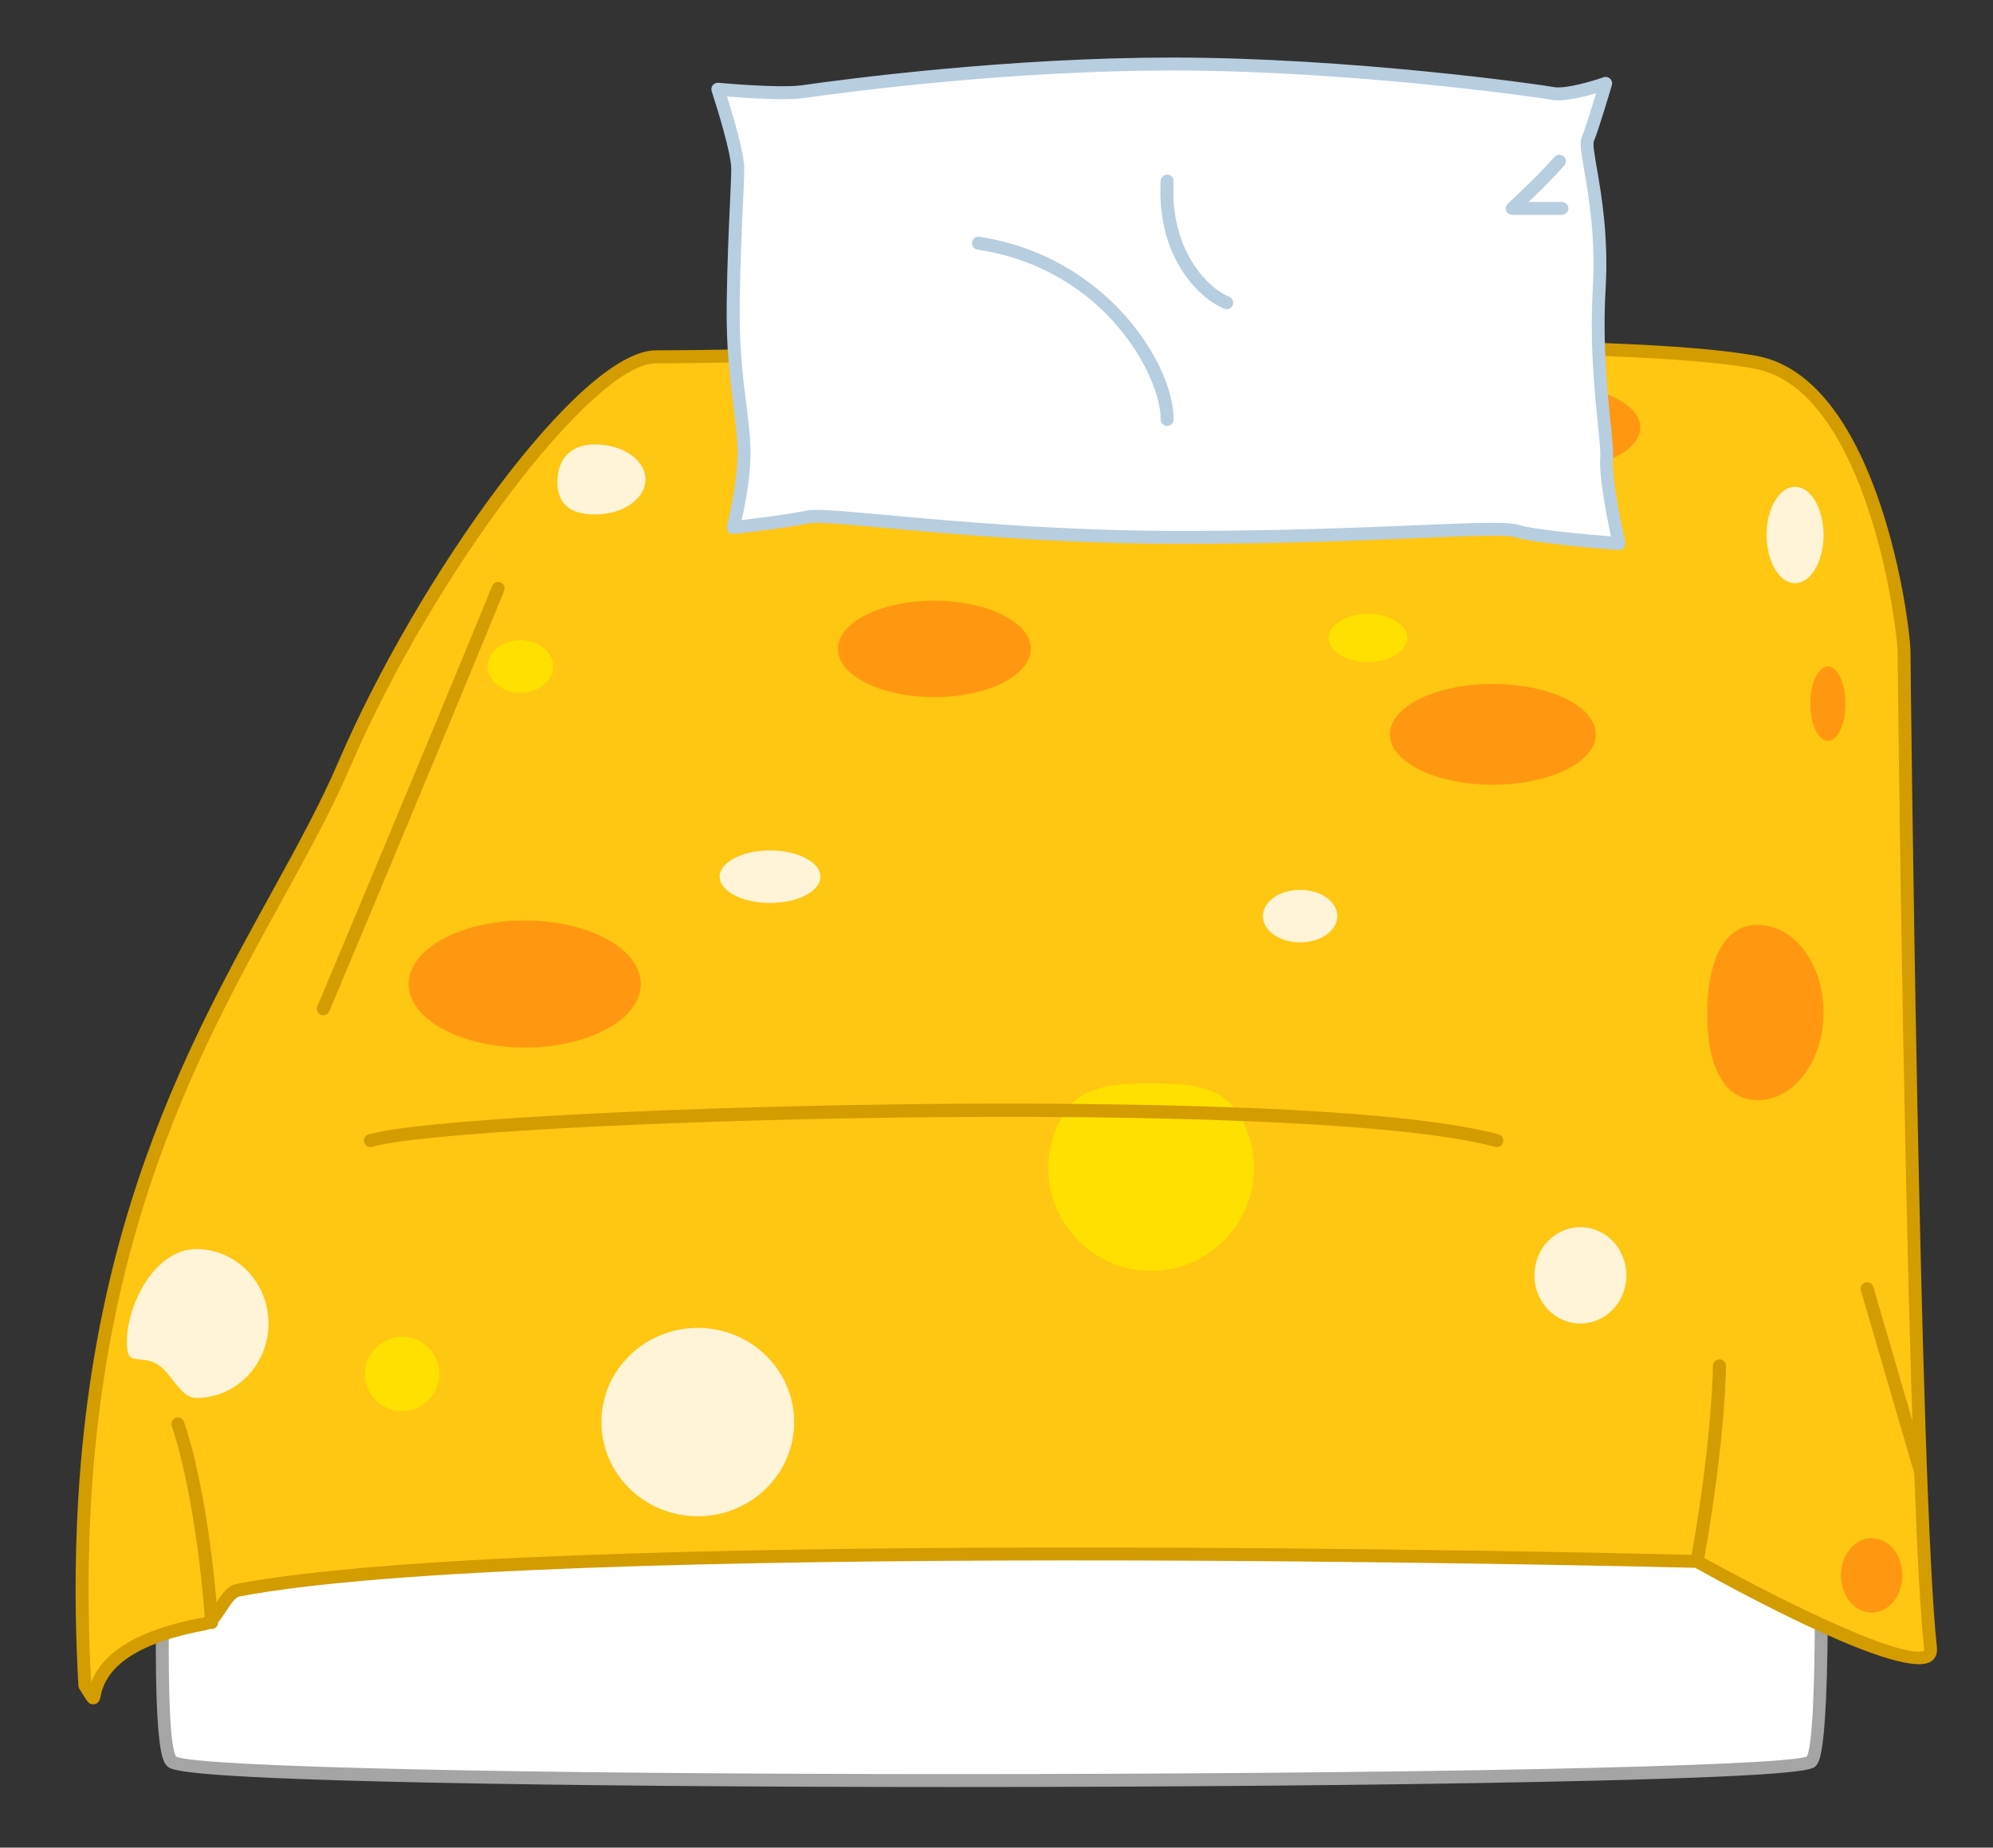 <?xml version="1.0" encoding="utf-8"?>
<!-- Generator: Adobe Illustrator 15.0.0, SVG Export Plug-In . SVG Version: 6.00 Build 0)  -->
<!DOCTYPE svg PUBLIC "-//W3C//DTD SVG 1.1//EN" "http://www.w3.org/Graphics/SVG/1.1/DTD/svg11.dtd">
<svg version="1.1" id="Layer_1" xmlns="http://www.w3.org/2000/svg" xmlns:xlink="http://www.w3.org/1999/xlink" x="0px" y="0px"
	 width="370px" height="343px" viewBox="0 0 370 343" enable-background="new 0 0 370 343" xml:space="preserve">
<rect x="0" y="0" width="370" height="343" fill="#333333" stroke="none"/>
<g id="Bed.svg">
	<path id="bed" fill="#FFFFFF" d="M336.225,327.021c-4.326,4.379-299.466,5-304.334,0c-4.872-5,1.952-115.479,1.952-115.479h302.387
		C336.225,211.543,340.553,322.643,336.225,327.021"/>
	<path id="bedBorder" fill="#A5A5A5" d="M176.843,331.744c-38.062,0-73.138-0.305-98.768-0.855
		c-45.04-0.969-46.347-2.309-47.048-3.041c-1.019-1.041-3.404-3.494-1.19-60.498c1.084-27.943,2.788-55.625,2.804-55.893
		c0.04-0.623,0.564-1.123,1.198-1.123h302.386c0.646,0,1.178,0.512,1.199,1.148c0.012,0.285,1.09,28.119,1.625,56.123
		c1.092,57.148-1.055,59.318-1.969,60.247c-0.676,0.685-1.938,1.957-52.361,2.962C255.697,331.408,216.379,331.744,176.843,331.744z
		 M32.703,326.117c4.436,1.901,63.468,3.227,144.142,3.227c84.34,0,153.56-1.424,158.579-3.248
		c2.738-4.793,1.262-71.396-0.352-113.354H34.967C32.398,254.689,29.581,321.322,32.703,326.117z"/>
	<path id="cover" fill="#FFC612" d="M63.856,142.033c15.36-35.85,45.162-75.806,57.927-75.806c36.31,0,171.949-5.074,204.211,1.036
		c21.982,4.164,27.568,50.458,27.479,54.153c-0.088,3.694,1.793,156.525,4.908,184.577c0.959,8.609-43.342-16.125-43.342-16.125
		s-213.938-5.539-270.83,5.336c-2.51,0.479-3.858,5.817-6.26,6.258c-27.666,5.07-17.305,19.281-22.214,11.414
		C10.449,218.205,48.499,177.885,63.856,142.033"/>
	<path id="Spots2" fill="#FFE000" d="M232.822,216.83c0,10.543-8.555,19.111-19.111,19.111c-10.553,0-19.111-8.559-19.111-19.111
		c0-3.543,0.961-6.852,2.637-9.705c3.324-5.627,9.459-6.014,16.475-6.014c7,0,13.121,0.371,16.449,5.965
		C231.85,209.945,232.822,213.275,232.822,216.83 M261.285,118.432c0-2.469-3.279-4.473-7.318-4.473c-4.043,0-7.32,2.002-7.32,4.473
		c0,2.47,3.277,4.472,7.32,4.472C258.006,122.903,261.285,120.901,261.285,118.432 M102.709,123.721c0-2.697-2.732-4.875-6.1-4.875
		c-3.368,0-6.101,2.186-6.101,4.875c0,2.691,2.732,4.877,6.101,4.877C99.977,128.598,102.709,126.412,102.709,123.721
		 M81.564,255.053c0-3.82-3.094-6.914-6.912-6.914c-3.815,0-6.911,3.094-6.911,6.914c0,3.816,3.096,6.91,6.911,6.91
		C78.471,261.963,81.564,258.869,81.564,255.053 M163.163,70.855c-8.584,0-15.542,5.302-15.542,11.842
		c0,6.54,6.958,11.842,15.542,11.842s15.542-5.302,15.542-11.842C178.705,76.157,171.747,70.855,163.163,70.855z"/>
	<path id="Spots1" fill="#FFF4D7" d="M147.435,263.998c0,9.652-8.01,17.48-17.89,17.48s-17.89-7.828-17.89-17.48
		c0-9.656,8.01-17.486,17.89-17.486S147.435,254.342,147.435,263.998 M338.539,99.321c0-4.94-2.365-8.944-5.287-8.944
		c-2.918,0-5.293,4.004-5.293,8.944s2.375,8.946,5.293,8.946C336.174,108.268,338.539,104.262,338.539,99.321 M119.833,89.008
		c0-3.595-4.188-6.507-9.353-6.507c-5.166,0-7.002,3.382-7.002,6.975c0,3.594,1.836,6.036,7.002,6.036
		C115.645,95.514,119.833,92.6,119.833,89.008 M49.849,245.699c0-7.635-6.008-13.824-13.418-13.824
		c-7.41,0-12.886,9.834-12.886,17.467c0,4.746,2.578,1.742,6.112,4.23c2.153,1.52,3.968,5.951,6.773,5.951
		C43.841,259.523,49.849,253.334,49.849,245.699 M152.314,162.752c0-2.695-4.188-4.879-9.352-4.879
		c-5.166,0-9.352,2.184-9.352,4.879c0,2.693,4.186,4.875,9.352,4.875C148.127,167.631,152.314,165.447,152.314,162.752
		 M301.945,236.756c0-4.941-3.824-8.945-8.541-8.945c-4.715,0-8.543,4.004-8.543,8.945c0,4.939,3.814,8.943,8.543,8.943
		C298.121,245.699,301.945,241.695,301.945,236.756 M248.271,170.072c0-2.707-3.096-4.881-6.91-4.881
		c-3.818,0-6.912,2.186-6.912,4.881c0,2.693,3.094,4.875,6.912,4.875C245.178,174.951,248.271,172.766,248.271,170.072
		 M231.994,83.808c-4.906,0-8.875,2.815-8.875,6.292c0,3.476,3.969,6.292,8.875,6.292c4.902,0,8.879-2.816,8.879-6.292
		C240.873,86.623,236.896,83.808,231.994,83.808z"/>
	<path id="Spots" fill="#FF9810" d="M118.973,182.676c0,6.512-9.647,11.791-21.55,11.791c-11.903,0-21.55-5.279-21.55-11.791
		c0-6.514,9.647-11.793,21.55-11.793C109.325,170.885,118.973,176.162,118.973,182.676 M296.252,136.322
		c0-5.164-8.543-9.354-19.109-9.354c-10.555,0-19.107,4.188-19.107,9.354c0,5.164,8.555,9.352,19.107,9.352
		C287.699,145.674,296.252,141.486,296.252,136.322 M191.346,120.465c0-4.939-8.009-8.945-17.889-8.945
		c-9.882,0-17.893,4.006-17.893,8.945s8.011,8.947,17.893,8.947C183.339,129.408,191.346,125.404,191.346,120.465 M338.539,187.963
		c0-8.98-5.459-16.266-12.197-16.266c-6.742,0-9.395,7.539-9.395,16.52c0,8.984,2.654,16.012,9.395,16.012
		S338.539,196.943,338.539,187.963 M353.178,292.459c0-3.816-2.551-6.912-5.705-6.912c-3.152,0-5.691,3.096-5.691,6.912
		s2.543,6.912,5.691,6.912C350.625,299.371,353.178,296.275,353.178,292.459 M342.604,130.631c0-3.816-1.459-6.91-3.25-6.91
		c-1.797,0-3.254,3.094-3.254,6.91c0,3.816,1.457,6.912,3.254,6.912C341.148,137.543,342.604,134.447,342.604,130.631
		 M288.604,71.596c-8.793,0-15.908,3.479-15.908,7.77c0,4.292,7.123,7.772,15.908,7.772c8.791,0,15.914-3.48,15.914-7.772
		S297.395,71.596,288.604,71.596z"/>
	<path id="coverBorder" fill="#D39C00" d="M17.255,316.393c-0.744,0-1.134-0.623-1.89-1.868c-0.177-0.287-0.385-0.627-0.633-1.021
		c-0.105-0.172-0.168-0.367-0.18-0.567c-4.172-74.521,17.972-114.75,35.769-147.071c4.697-8.535,9.136-16.598,12.436-24.301
		c14.76-34.449,44.896-76.533,59.03-76.533c9.065,0,24.638-0.322,42.67-0.698c54.732-1.134,137.443-2.852,161.766,1.754
		c22.801,4.316,28.582,50.519,28.469,55.362c-0.027,1.156,1.688,155.467,4.9,184.416c0.164,1.492-0.625,2.25-1.098,2.569
		c-5.312,3.53-34.492-12.215-43.775-17.384c-9.104-0.227-215.128-5.206-270.28,5.324c-0.768,0.146-1.644,1.483-2.42,2.664
		c-0.481,0.737-0.974,1.485-1.525,2.112c0.031,0.646-0.458,1.209-1.11,1.254c-0.14,0.013-0.276-0.004-0.402-0.038
		c-0.254,0.125-0.523,0.215-0.81,0.271c-11.784,2.155-18.334,6.249-19.468,12.159c-0.108,0.561-0.271,1.406-1.172,1.57
		C17.438,316.385,17.343,316.393,17.255,316.393z M64.961,142.506c-3.348,7.812-7.812,15.924-12.542,24.512
		c-17.61,31.988-39.517,71.785-35.498,145.324c2.248-5.891,9.238-9.949,20.826-12.07c0.088-0.016,0.178-0.051,0.271-0.104
		c-1.872-23.801-6.078-35.291-6.12-35.396c-0.231-0.623,0.084-1.312,0.704-1.545c0.62-0.233,1.311,0.082,1.542,0.709
		c0.174,0.459,4.076,11.067,6.057,33.519c1.031-1.56,2.126-3.117,3.794-3.431c54.338-10.375,253.839-5.785,270.056-5.379
		c3.898-22.041,3.951-34.957,3.951-35.082c0-0.66,0.543-1.205,1.209-1.205l0,0c0.664,0,1.209,0.541,1.209,1.205
		c0,0.127-0.043,13.293-4.025,35.672c2.49,1.377,10.824,5.901,19.379,9.976c19.527,9.291,21.412,7.23,21.436,7.209
		c0,0,0.037-0.07,0.012-0.293c-0.682-6.137-1.291-17.901-1.842-32.655c-0.008-0.027-0.012-0.044-0.021-0.06l-9.879-33.836
		c-0.186-0.634,0.184-1.3,0.816-1.488c0.623-0.185,1.291,0.185,1.486,0.815l7.258,24.863c-1.812-55.813-2.758-141.507-2.736-142.369
		c0.098-4.038-5.5-48.968-26.518-52.948c-24.07-4.558-106.637-2.844-161.269-1.71c-18.044,0.374-33.628,0.698-42.718,0.698
		C110.031,67.428,80.291,106.722,64.961,142.506L64.961,142.506z M277.889,212.941c-0.104,0-0.207-0.016-0.312-0.041
		c-35.504-9.594-191.957-4.875-208.47-0.008c-0.634,0.188-1.302-0.188-1.489-0.813c-0.188-0.636,0.176-1.304,0.812-1.49
		c8.512-2.502,51.347-4.95,97.521-5.569c26.256-0.351,89.754-0.519,112.254,5.563c0.639,0.172,1.018,0.832,0.846,1.459
		C278.902,212.59,278.42,212.941,277.889,212.941z M60.021,188.482c-0.155,0-0.312-0.031-0.464-0.094
		c-0.611-0.26-0.897-0.957-0.64-1.57c0.192-0.457,19.358-46.018,32.458-78.041c0.25-0.614,0.95-0.91,1.563-0.656
		c0.614,0.25,0.908,0.952,0.656,1.564C80.49,141.72,61.321,187.291,61.13,187.748C60.935,188.205,60.491,188.482,60.021,188.482z"/>
	<path id="pillow" fill="#FFFFFF" d="M300.561,100.903c0,0-14.961-1.094-18.895-2.304c-3.934-1.208-26.205,1.16-62.504,1.16
		c-36.291,0-65.035-4.692-69.27-3.786c-4.233,0.907-13.786,1.968-13.786,1.968s2.292-8.624,1.988-15.278
		c-0.302-6.655-2.162-13.614-1.988-26.315c0.173-12.706,0.845-21.408,0.845-25.038c0-3.628-3.688-14.748-3.688-14.748
		s11.488,1.065,15.722,0.46c4.234-0.606,36.297-5.143,68.664-5.143c32.369,0,67.455,4.841,70.48,5.446
		c3.023,0.606,9.963-1.85,9.963-1.85s-2.402,8.202-3.307,10.319c-0.91,2.118,2.986,12.402,2.1,27.828
		c-0.891,15.428,1.672,27.678,1.371,31.61C297.953,89.165,300.561,100.903,300.561,100.903"/>
	<path id="pillowBorder" fill="#B7CDE0" d="M300.561,102.104c-0.027,0-0.059,0-0.088-0.002c-0.619-0.046-15.143-1.12-19.16-2.354
		c-1.721-0.53-8.529-0.248-17.955,0.146c-10.799,0.45-25.586,1.065-44.193,1.065c-22.402,0-41.773-1.768-54.585-2.936
		c-7.256-0.662-12.988-1.184-14.438-0.874c-4.246,0.91-13.512,1.946-13.903,1.988c-0.396,0.044-0.784-0.11-1.042-0.41
		c-0.259-0.298-0.353-0.708-0.25-1.09c0.023-0.086,2.239-8.528,1.949-14.916c-0.105-2.314-0.399-4.648-0.741-7.351
		c-0.606-4.794-1.36-10.76-1.246-19.04c0.105-7.79,0.396-14.044,0.609-18.614c0.13-2.806,0.234-5.023,0.234-6.405
		c0-2.816-2.62-11.328-3.626-14.37c-0.128-0.384-0.052-0.809,0.2-1.124c0.252-0.316,0.646-0.484,1.05-0.448
		c0.112,0.01,11.392,1.042,15.441,0.466c8.467-1.208,38.45-5.153,68.833-5.153c32.98,0,68.402,5.004,70.717,5.466
		c2.217,0.446,7.48-1.152,9.328-1.804c0.426-0.148,0.893-0.049,1.221,0.26c0.328,0.31,0.457,0.777,0.328,1.208
		c-0.105,0.338-2.439,8.296-3.365,10.456c-0.195,0.523,0.209,2.792,0.578,4.983c0.877,5.04,2.182,12.656,1.623,22.442
		c-0.574,9.958,0.312,18.71,0.898,24.5c0.342,3.282,0.576,5.656,0.459,7.13l0,0c-0.289,3.71,2.256,15.2,2.281,15.316
		c0.084,0.37-0.014,0.758-0.264,1.044C301.24,101.953,300.908,102.104,300.561,102.104z M276.986,97.056
		c2.459,0,4.109,0.114,5.031,0.397c3.025,0.928,13.104,1.811,17.043,2.128c-0.707-3.382-2.23-11.226-1.984-14.439
		c0.102-1.263-0.141-3.664-0.459-6.704c-0.604-5.868-1.5-14.732-0.914-24.882c0.541-9.511-0.736-16.962-1.586-21.896
		c-0.582-3.364-0.898-5.218-0.42-6.336c0.578-1.36,1.844-5.444,2.613-8.008c-2.414,0.712-6.188,1.63-8.396,1.188
		c-2.291-0.459-37.451-5.421-70.242-5.421c-30.232,0-60.075,3.927-68.499,5.128c-3.336,0.477-10.754-0.025-14.198-0.298
		c1.046,3.318,3.194,10.479,3.194,13.398c0,1.438-0.1,3.567-0.238,6.518c-0.212,4.55-0.502,10.784-0.607,18.534
		c-0.11,8.112,0.6,13.738,1.228,18.706c0.348,2.752,0.648,5.13,0.758,7.542c0.229,5.04-0.958,11.056-1.615,13.942
		c2.932-0.349,8.905-1.097,11.962-1.753c1.731-0.371,6.142,0.009,15.159,0.832c12.776,1.166,32.081,2.927,54.37,2.927
		c18.556,0,33.315-0.614,44.094-1.062C269.301,97.243,273.816,97.056,276.986,97.056z M216.682,79.062c-0.008,0-0.012,0-0.02,0
		c-0.66-0.008-1.201-0.554-1.191-1.216c0.117-7.467-9.855-27.807-34.01-31.521c-0.656-0.1-1.104-0.712-1.004-1.368
		c0.1-0.655,0.714-1.105,1.37-1.004c23.925,3.676,36.175,24.04,36.042,33.924C217.873,78.535,217.338,79.062,216.682,79.062z
		 M227.744,57.401c-0.152,0-0.309-0.03-0.457-0.09c-5.199-2.132-12.629-10.22-11.803-23.767c0.043-0.661,0.625-1.166,1.271-1.123
		c0.66,0.039,1.164,0.607,1.125,1.27c-0.741,12.202,5.937,19.602,10.318,21.4c0.612,0.252,0.903,0.953,0.653,1.565
		C228.662,57.119,228.215,57.401,227.744,57.401z M289.961,39.888h-9.217c-0.496,0-0.941-0.305-1.121-0.765
		c-0.178-0.462-0.057-0.985,0.309-1.319c0.043-0.05,5.521-5.068,8.664-8.662c0.438-0.5,1.195-0.55,1.695-0.114
		c0.498,0.436,0.547,1.194,0.113,1.694c-1.957,2.239-4.715,4.939-6.623,6.766h6.186c0.662,0,1.203,0.538,1.203,1.202
		C291.162,39.35,290.623,39.888,289.961,39.888z"/>
</g>
</svg>
